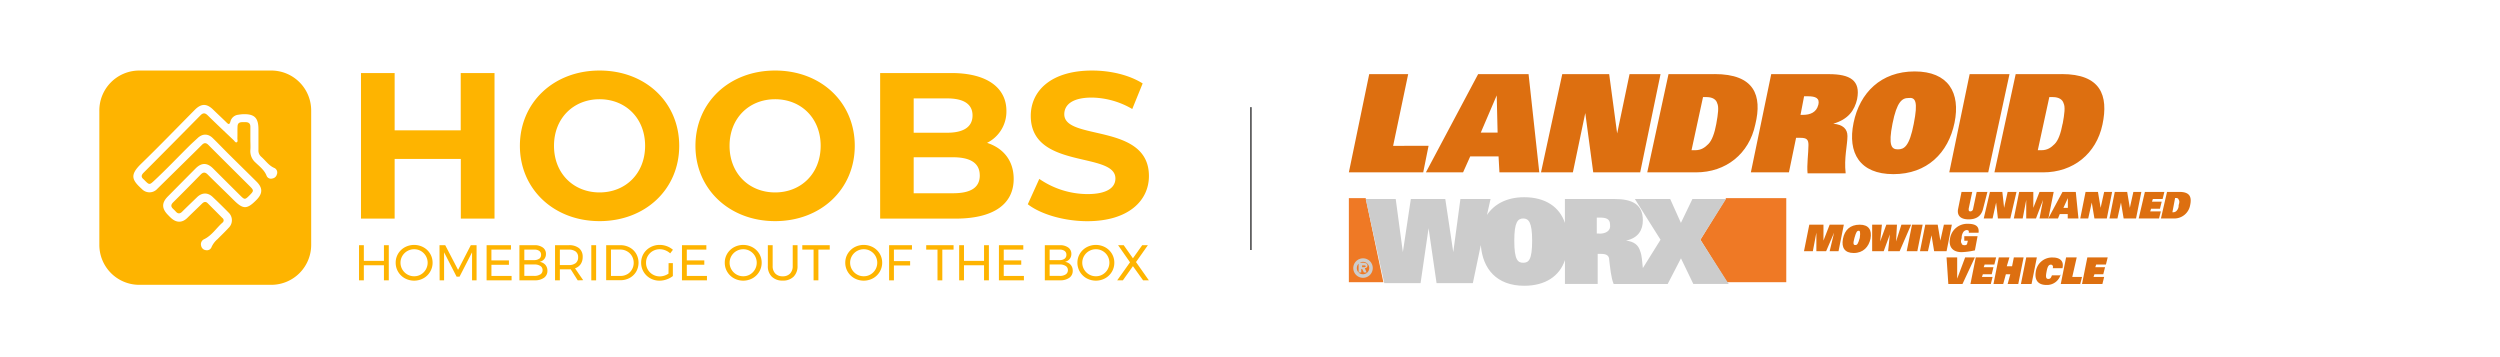 <svg xmlns="http://www.w3.org/2000/svg" viewBox="0 0 1400 200"><defs><style>.cls-1{fill:#feb400;}.cls-2{fill:none;stroke:#5f5f60;stroke-miterlimit:10;}.cls-3{fill:#dd6f10;}.cls-4{fill:#ef7925;}.cls-4,.cls-5{fill-rule:evenodd;}.cls-5,.cls-6{fill:#ccc;}</style></defs><title>HOOBS_x_landroid</title><g id="HOOBS_LOGO" data-name="HOOBS LOGO"><path class="cls-1" d="M152.1,39.5H77.79A22.36,22.36,0,0,0,55.63,61.92v75.16A22.36,22.36,0,0,0,77.79,159.5H152.1a22.36,22.36,0,0,0,22.16-22.42V61.92A22.36,22.36,0,0,0,152.1,39.5Zm3,57.94a3.11,3.11,0,0,1-2.65,2.53,2.6,2.6,0,0,1-3.1-1.4c-1.22-3.28-3.9-5.27-6.23-7.51a8.46,8.46,0,0,1-2.91-7.15c.14-1.83,0-3.69,0-5.53h0c0-2.46,0-4.92,0-7.38,0-2.23-1.38-2.65-3.19-2.61s-3.9-.31-4,2.45c-.1,2.23,0,4.46-.08,6.69,0,.73.37,1.78-.35,2.14s-1.23-.67-1.74-1.16c-4.88-4.62-9.77-9.23-14.57-13.94-1.48-1.45-2.59-1.42-4,0q-15.85,16.1-31.81,32.1c-1.39,1.39-1.57,2.51,0,3.79.35.3.64.66,1,1,2.09,2.07,2.41,2,4.64-.06C93,95,99.53,88.09,106.27,81.43c1.41-1.39,2.91-2.7,4.35-4.06,2.71-2.57,5.82-2.66,8.51-.05,2.91,2.82,5.7,5.76,8.57,8.62,5.31,5.28,10.67,10.51,16,15.81,3.49,3.48,3.44,6.58,0,10.12-5.42,5.51-7.54,5.49-13,0-4.76-4.75-9.64-9.38-14.39-14.14-1.49-1.5-2.61-1.35-4,.1q-7.6,7.8-15.34,15.48c-1.35,1.33-1.35,2.43,0,3.68.5.47,1,.95,1.45,1.47,1.22,1.37,2.35,1.36,3.67,0,2.7-2.7,5.48-5.32,8.23-8s6-2.78,8.74-.2q4.59,4.32,9,8.83a5.89,5.89,0,0,1,0,8.48c-2,2.19-4.18,4.25-6.27,6.38a12.38,12.38,0,0,0-3.29,4.33,2.74,2.74,0,0,1-3.12,1.82,3,3,0,0,1-2.73-2.41,3.1,3.1,0,0,1,1.61-3.71c4.35-2.08,6.84-6.22,10.3-9.28a1.59,1.59,0,0,0,0-2.6c-2.75-2.76-5.49-5.53-8.25-8.28-1.11-1.12-2.13-.82-3.16.2-2.73,2.67-5.51,5.3-8.24,8s-5.82,2.83-8.75.39c-.76-.64-1.45-1.37-2.14-2.08-3.52-3.61-3.54-6.78,0-10.34q7.74-7.83,15.5-15.64c3.3-3.31,6.41-3.34,9.74-.08Q127,102,134.8,109.74c2.23,2.18,2.48,2.15,5.12-.54,2.23-2.28,2.26-2.62.05-4.83-7.74-7.72-15.51-15.4-23.22-23.15-1.31-1.32-2.34-1.41-3.65-.11-3.57,3.56-7.18,7.08-10.77,10.62q-7.11,7-14.23,14a5.85,5.85,0,0,1-8.58.2c-5.65-5.14-7-7.85-.5-14.2,10.21-9.89,20.08-20.14,30.09-30.24,3.58-3.6,6.67-3.61,10.25-.1,2.46,2.4,5,4.74,7.44,7.14,1,1,1.69,1.58,2.23-.45a5.07,5.07,0,0,1,4.41-3.82,22.64,22.64,0,0,1,2.72-.31c6.33-.17,8.55,2,8.57,8.43,0,3.85,0,7.69,0,11.54a4.59,4.59,0,0,0,1.57,3.87c2.46,2.13,4.24,5,7.44,6.32A2.8,2.8,0,0,1,155.13,97.44Z"/><path class="cls-1" d="M276.93,40.9v81.53H258.06V89H221v33.43H202.15V40.9H221V73h37V40.9Zm14.21,40.76c0-24.22,18.87-42.16,44.61-42.16s44.61,17.82,44.61,42.16-19,42.17-44.61,42.17S291.14,105.89,291.14,81.66Zm70.12,0c0-15.49-10.95-26.09-25.51-26.09s-25.51,10.6-25.51,26.09,10.95,26.1,25.51,26.1S361.26,97.15,361.26,81.66Zm28.19,0c0-24.22,18.87-42.16,44.61-42.16s44.61,17.82,44.61,42.16-19,42.17-44.61,42.17S389.45,105.89,389.45,81.66Zm70.12,0c0-15.49-10.95-26.09-25.51-26.09s-25.51,10.6-25.51,26.09,10.95,26.1,25.51,26.1S459.57,97.15,459.57,81.66Zm108.09,18.52c0,14.1-11.18,22.25-32.61,22.25H492.88V40.9h39.84c20.38,0,30.87,8.5,30.87,21.2A19.59,19.59,0,0,1,552.75,80C561.84,82.94,567.66,89.93,567.66,100.18Zm-56-45.07V74.33h18.75c9.2,0,14.21-3.27,14.21-9.67s-5-9.55-14.21-9.55Zm37,43.09c0-6.87-5.24-10.13-15-10.13h-22v20.15h22C543.44,108.22,548.68,105.19,548.68,98.2Zm26.9,16.19L582,100.18a47.94,47.94,0,0,0,26.91,8.51c11.18,0,15.72-3.73,15.72-8.74,0-15.26-47.4-4.77-47.4-35.06,0-13.86,11.18-25.39,34.36-25.39,10.25,0,20.73,2.45,28.3,7.22l-5.82,14.33a46.07,46.07,0,0,0-22.6-6.41C600.28,54.64,596,58.83,596,64c0,15,47.4,4.66,47.4,34.59,0,13.63-11.29,25.28-34.59,25.28C595.85,123.83,582.81,120,575.58,114.39Z"/><path class="cls-1" d="M201.05,137.31h2.7v8.77H215v-8.77h2.72V157H215v-8.45H203.75V157h-2.7Z"/><path class="cls-1" d="M237.12,138.47a9.83,9.83,0,0,1,3.75,3.6,9.61,9.61,0,0,1,1.38,5.05,9.75,9.75,0,0,1-1.38,5.07,9.89,9.89,0,0,1-3.75,3.65,10.87,10.87,0,0,1-10.42,0,10,10,0,0,1-3.75-3.65,9.84,9.84,0,0,1-1.37-5.07,9.69,9.69,0,0,1,1.37-5.05,10,10,0,0,1,3.74-3.6,11,11,0,0,1,10.43,0Zm-9,2.1a7.74,7.74,0,0,0-2.8,2.74,7.5,7.5,0,0,0,0,7.62,7.67,7.67,0,0,0,2.8,2.77,7.33,7.33,0,0,0,3.8,1,7.21,7.21,0,0,0,3.78-1,7.61,7.61,0,0,0,2.75-2.77,7.56,7.56,0,0,0,0-7.62,7.68,7.68,0,0,0-2.75-2.74,7.38,7.38,0,0,0-3.78-1A7.5,7.5,0,0,0,228.14,140.57Z"/><path class="cls-1" d="M246.12,137.31h3.21l7.19,13.82,7.13-13.82h3.23V157h-2.53l0-15.7-7,13.63h-1.66l-7-13.63V157h-2.5Z"/><path class="cls-1" d="M272.5,137.31h13.64v2.45H275.19v6.06H285v2.45h-9.8v6.26h11.29V157h-14Z"/><path class="cls-1" d="M304,138.62a4.27,4.27,0,0,1,1.73,3.61,4.39,4.39,0,0,1-.95,2.85,4.63,4.63,0,0,1-2.62,1.56,5.09,5.09,0,0,1,3.22,1.64,4.87,4.87,0,0,1,1.17,3.33,4.65,4.65,0,0,1-1.9,3.94,8.54,8.54,0,0,1-5.24,1.42h-8.54V137.31h8.4A7.68,7.68,0,0,1,304,138.62Zm-2,6.26a2.6,2.6,0,0,0,1-2.2,2.53,2.53,0,0,0-1-2.16,4.41,4.41,0,0,0-2.82-.73h-5.56v5.87h5.56A4.47,4.47,0,0,0,301.91,144.88Zm.61,8.79a2.76,2.76,0,0,0,1.23-2.4,2.67,2.67,0,0,0-1.23-2.33,6.06,6.06,0,0,0-3.43-.84h-5.56v6.4h5.56A5.83,5.83,0,0,0,302.52,153.67Z"/><path class="cls-1" d="M323.52,157l-3.9-6.17c-.45,0-.81,0-1.1,0h-5V157h-2.7V137.31h7.69A8.71,8.71,0,0,1,324.3,139a6.1,6.1,0,0,1,2,4.9,7,7,0,0,1-1.11,4,6.27,6.27,0,0,1-3.18,2.36l4.57,6.65Zm-5-8.56a6,6,0,0,0,3.88-1.11,4,4,0,0,0,1.35-3.27,3.84,3.84,0,0,0-1.35-3.19,6.08,6.08,0,0,0-3.88-1.08h-5v8.65Z"/><path class="cls-1" d="M331.13,137.31h2.7V157h-2.7Z"/><path class="cls-1" d="M352.63,138.59a9.36,9.36,0,0,1,3.64,3.53,10.19,10.19,0,0,1,0,10,9.51,9.51,0,0,1-3.67,3.53,10.67,10.67,0,0,1-5.22,1.27h-7.92V137.31h8A10.55,10.55,0,0,1,352.63,138.59Zm-1.4,15a7,7,0,0,0,2.64-2.64,7.34,7.34,0,0,0,1-3.76,7.43,7.43,0,0,0-1-3.79,7.13,7.13,0,0,0-2.69-2.65,7.43,7.43,0,0,0-3.77-1h-5.26v14.77h5.37A7.34,7.34,0,0,0,351.23,153.57Z"/><path class="cls-1" d="M374.41,147.37h2.39v7.22a12.08,12.08,0,0,1-3.48,1.88,11.82,11.82,0,0,1-4,.7,10.37,10.37,0,0,1-5.2-1.33,10,10,0,0,1-3.72-3.65,9.83,9.83,0,0,1-1.36-5.07,9.69,9.69,0,0,1,1.37-5.05,10,10,0,0,1,3.77-3.6,10.72,10.72,0,0,1,5.28-1.32,11.27,11.27,0,0,1,4,.73,10.6,10.6,0,0,1,3.38,2l-1.54,2a8.73,8.73,0,0,0-5.84-2.31,7.72,7.72,0,0,0-3.88,1,7.54,7.54,0,0,0-2.79,2.76,7.32,7.32,0,0,0-1,3.82,7.42,7.42,0,0,0,1,3.83,7.7,7.7,0,0,0,6.69,3.8,8.27,8.27,0,0,0,2.51-.4,9.26,9.26,0,0,0,2.37-1.14Z"/><path class="cls-1" d="M381.91,137.31h13.65v2.45H384.61v6.06h9.8v2.45h-9.8v6.26H395.9V157h-14Z"/><path class="cls-1" d="M421.41,138.47a10,10,0,0,1,3.75,3.6,9.61,9.61,0,0,1,1.38,5.05,9.75,9.75,0,0,1-1.38,5.07,10,10,0,0,1-3.75,3.65,10.87,10.87,0,0,1-10.42,0,10,10,0,0,1-3.75-3.65,9.75,9.75,0,0,1-1.37-5.07,9.6,9.6,0,0,1,1.37-5.05,10,10,0,0,1,3.74-3.6,11,11,0,0,1,10.43,0Zm-9,2.1a7.71,7.71,0,0,0-2.79,2.74,7.5,7.5,0,0,0,0,7.62,7.64,7.64,0,0,0,2.79,2.77,7.36,7.36,0,0,0,3.81,1,7.21,7.21,0,0,0,3.78-1,7.61,7.61,0,0,0,2.75-2.77,7.63,7.63,0,0,0,0-7.62,7.68,7.68,0,0,0-2.75-2.74,7.38,7.38,0,0,0-3.78-1A7.54,7.54,0,0,0,412.42,140.57Z"/><path class="cls-1" d="M434.19,153.2a5.53,5.53,0,0,0,4.14,1.53,5.45,5.45,0,0,0,4.1-1.53,5.86,5.86,0,0,0,1.49-4.26V137.31h2.7v11.63a8.13,8.13,0,0,1-2.21,6,8.24,8.24,0,0,1-6.08,2.19,8.34,8.34,0,0,1-6.12-2.19,8.09,8.09,0,0,1-2.22-6V137.31h2.7v11.63A5.83,5.83,0,0,0,434.19,153.2Z"/><path class="cls-1" d="M449.29,137.31h15.36v2.48H458.3V157h-2.7V139.79h-6.31Z"/><path class="cls-1" d="M488.9,138.47a10,10,0,0,1,3.75,3.6,9.69,9.69,0,0,1,1.37,5.05,9.84,9.84,0,0,1-1.37,5.07,10,10,0,0,1-3.75,3.65,10.87,10.87,0,0,1-10.42,0,10,10,0,0,1-3.75-3.65,9.75,9.75,0,0,1-1.38-5.07,9.61,9.61,0,0,1,1.38-5.05,10,10,0,0,1,3.73-3.6,11,11,0,0,1,10.44,0Zm-9,2.1a7.71,7.71,0,0,0-2.79,2.74,7.5,7.5,0,0,0,0,7.62,7.64,7.64,0,0,0,2.79,2.77,7.36,7.36,0,0,0,3.81,1,7.2,7.2,0,0,0,3.77-1,7.64,7.64,0,0,0,2.76-2.77,7.63,7.63,0,0,0,0-7.62,7.71,7.71,0,0,0-2.76-2.74,7.37,7.37,0,0,0-3.77-1A7.54,7.54,0,0,0,479.91,140.57Z"/><path class="cls-1" d="M497.9,137.31h12.8l0,2.45H500.59v6.46h9.08v2.44h-9.08V157H497.9Z"/><path class="cls-1" d="M518.68,137.31H534v2.48H527.7V157H525V139.79h-6.32Z"/><path class="cls-1" d="M537.13,137.31h2.7v8.77h11.23v-8.77h2.72V157h-2.72v-8.45H539.83V157h-2.7Z"/><path class="cls-1" d="M559.4,137.31h13.65v2.45H562.1v6.06h9.8v2.45h-9.8v6.26h11.29V157h-14Z"/><path class="cls-1" d="M598.23,138.62a4.27,4.27,0,0,1,1.73,3.61,4.35,4.35,0,0,1-1,2.85,4.64,4.64,0,0,1-2.61,1.56,5,5,0,0,1,3.21,1.64,4.87,4.87,0,0,1,1.17,3.33,4.63,4.63,0,0,1-1.9,3.94,8.53,8.53,0,0,1-5.23,1.42H585.1V137.31h8.4A7.68,7.68,0,0,1,598.23,138.62Zm-2.05,6.26a2.63,2.63,0,0,0,1-2.2,2.55,2.55,0,0,0-1-2.16,4.44,4.44,0,0,0-2.82-.73H587.8v5.87h5.56A4.5,4.5,0,0,0,596.18,144.88Zm.6,8.79a2.74,2.74,0,0,0,1.24-2.4,2.66,2.66,0,0,0-1.24-2.33,6,6,0,0,0-3.42-.84H587.8v6.4h5.56A5.78,5.78,0,0,0,596.78,153.67Z"/><path class="cls-1" d="M618.9,138.47a10,10,0,0,1,3.75,3.6,9.69,9.69,0,0,1,1.37,5.05,9.84,9.84,0,0,1-1.37,5.07,10,10,0,0,1-3.75,3.65,10.87,10.87,0,0,1-10.42,0,10,10,0,0,1-3.75-3.65,9.75,9.75,0,0,1-1.38-5.07,9.61,9.61,0,0,1,1.38-5.05,10,10,0,0,1,3.74-3.6,11,11,0,0,1,10.43,0Zm-9,2.1a7.71,7.71,0,0,0-2.79,2.74,7.5,7.5,0,0,0,0,7.62,7.64,7.64,0,0,0,2.79,2.77,7.36,7.36,0,0,0,3.81,1,7.2,7.2,0,0,0,3.77-1,7.64,7.64,0,0,0,2.76-2.77,7.63,7.63,0,0,0,0-7.62,7.71,7.71,0,0,0-2.76-2.74,7.37,7.37,0,0,0-3.77-1A7.54,7.54,0,0,0,609.91,140.57Z"/><path class="cls-1" d="M626.13,137.31h3.15l5.16,7.34,5.2-7.34h3.17l-6.65,9.44L643.37,157h-3.23l-5.7-7.95L628.8,157h-3.18l7.19-10.11Z"/></g><g id="Stroke"><line class="cls-2" x1="700.5" y1="60" x2="700.5" y2="140"/></g><g id="landroid"><path class="cls-3" d="M780.15,81.68l8.43-40.16H766.76l-11.4,55H797l3-14.88Zm47.6-40.16-29.25,55h20.82l4-8.93h15.87l.49,8.93H862l-6-55Zm10.91,32.73h-9.42l8.92-20.83h0Zm73.89-32.73L905.6,74.74h0l-4.46-33.22H874.86l-11.9,55h17.85l6.94-33.22h0l4.46,33.22H918.5l11.4-55Zm47.6,0H934.36l-11.9,55h27.28c16.85,0,29.75-10.41,33.22-26.78,4-16.36-.5-28.26-22.81-28.26m1,27.77c-1,5.45-2.48,9.42-4.46,11.4s-4,3.47-7.44,3.47h-2l6.44-29.75h2c3.47,0,5.45,1.49,5.95,3.47,1,2,.49,5.95-.5,11.41M1040,55.4c2-10.41-4-13.88-15.86-13.88H991.88l-11.4,55h21.32l4-19.34h2.48c3.47,0,4.46,1,4.46,4,0,4.46-1,11.4-.5,15.87h21.33c-1-8.43,1-15.87,1-20.83,0-4-2.48-6.45-7.94-6.94h0c8.43-2.48,11.91-7.44,13.39-13.89m-21.82,3.47c-1,4-4.46,5.46-8.42,5.46h-1.49l2-10.41h2c4.47,0,6.95,1,5.95,4.95M1072.21,40c-18.84,0-30.74,11.9-34.21,28.76s3.47,28.76,22.31,28.76,30.75-11.9,34.22-28.76S1091.06,40,1072.21,40m-.49,29.26c-2.48,12.89-5.46,14.38-8.93,14.38s-5.45-2-3-14.38,5.45-14.38,8.92-14.38c4-.5,5.46,2,3,14.38M1103,41.52l-11.41,55h21.82l11.9-55Zm51.57,0h-25.79l-11.9,55h27.28c16.85,0,29.75-10.41,33.22-26.78s-1-28.26-22.81-28.26m.49,27.77c-1,5.45-2.47,9.42-4.46,11.4s-4,3.47-7.44,3.47h-2l6.45-29.75h2c3.47,0,5.45,1.49,6,3.47,1,2,.5,5.95-.5,11.41"/><path class="cls-3" d="M1110.4,117.39c-1,3.47-3.47,5.45-7.94,5.45s-6.44-2-6-5.45l2-9.92h6l-2,9.42c0,1,0,1.49,1,1.49a1.59,1.59,0,0,0,1.49-1.49l2-9.42h6Z"/><polygon class="cls-3" points="1114.36 107.47 1121.31 107.47 1122.3 116.39 1122.3 116.39 1124.28 107.47 1129.24 107.47 1125.77 122.34 1118.83 122.34 1117.83 113.42 1117.83 113.42 1115.85 122.34 1110.89 122.34 1114.36 107.47"/><polygon class="cls-3" points="1144.12 111.93 1144.12 111.93 1140.15 122.34 1134.69 122.34 1134.69 111.93 1134.69 111.93 1132.71 122.34 1127.75 122.34 1130.73 107.47 1138.66 107.47 1138.66 116.39 1138.66 116.39 1142.13 107.47 1150.07 107.47 1147.09 122.34 1142.13 122.34 1144.12 111.93"/><path class="cls-3" d="M1155,107.47h7.44l1.49,14.88h-6v-2.48h-4.46l-1,2.48h-5.45Zm3,8.92v-5.45h0l-2.48,5.45Z"/><polygon class="cls-3" points="1167.92 107.47 1174.86 107.47 1176.35 116.39 1176.35 116.39 1178.33 107.47 1182.79 107.47 1179.82 122.34 1172.88 122.34 1171.39 113.42 1171.39 113.42 1169.4 122.34 1164.94 122.34 1167.92 107.47"/><polygon class="cls-3" points="1184.28 107.47 1191.22 107.47 1192.71 116.39 1192.71 116.39 1194.69 107.47 1199.16 107.47 1196.18 122.34 1189.24 122.34 1187.75 113.42 1187.75 113.42 1185.77 122.34 1181.31 122.34 1184.28 107.47"/><polygon class="cls-3" points="1201.14 107.47 1212.05 107.47 1211.06 111.44 1205.6 111.44 1205.11 112.92 1210.56 112.92 1209.57 116.89 1204.61 116.89 1204.12 118.38 1210.07 118.38 1209.07 122.34 1197.67 122.34 1201.14 107.47"/><path class="cls-3" d="M1213.54,107.47h6.94c6,0,6.94,3,6,7.44a9,9,0,0,1-8.93,7.44h-7.43Zm3,11.4h.5a2.55,2.55,0,0,0,2-1,4.16,4.16,0,0,0,1-3c.5-1.49.5-2.48,0-3,0-.49-.49-1-1.48-1h-.5Z"/><polygon class="cls-3" points="1027.09 130.28 1027.09 130.28 1022.63 140.69 1017.17 140.69 1017.17 130.28 1017.17 130.28 1015.19 140.69 1010.23 140.69 1013.21 125.82 1021.14 125.82 1021.14 134.74 1021.14 134.74 1024.61 125.82 1032.55 125.82 1029.57 140.69 1024.61 140.69 1027.09 130.28"/><path class="cls-3" d="M1041.47,125.82c5,0,6.94,3,6,7.93-1,4.46-4,7.93-9.42,7.93-5,0-6.94-3-6-7.93s4-7.93,9.42-7.93m-2.48,11.4c1,0,1.49-.49,2.48-4,.5-3.47,0-4-.5-4-1,0-1.48.49-2.47,4s-.5,4,.49,4"/><polygon class="cls-3" points="1048.41 125.82 1053.87 125.82 1052.88 135.24 1052.88 135.24 1056.35 125.82 1062.3 125.82 1061.8 135.24 1061.8 135.24 1064.78 125.82 1070.23 125.82 1063.79 140.69 1057.34 140.69 1058.33 131.27 1058.33 131.27 1054.86 140.69 1048.41 140.69 1048.41 125.82"/><polygon class="cls-3" points="1070.73 125.82 1076.68 125.82 1073.7 140.69 1067.75 140.69 1070.73 125.82"/><polygon class="cls-3" points="1078.16 125.82 1085.11 125.82 1086.6 134.74 1086.6 134.74 1088.58 125.82 1093.04 125.82 1090.07 140.69 1083.12 140.69 1081.64 131.77 1081.64 131.77 1079.65 140.69 1075.19 140.69 1078.16 125.82"/><path class="cls-3" d="M1100,132.26h7.44l-1.49,7.94a38.75,38.75,0,0,1-7.43,1c-5.46,0-7.44-3.47-6.45-7.94a9.73,9.73,0,0,1,9.92-7.93c4.46,0,6.44,1.49,6,5h-5.46v-1a1.7,1.7,0,0,0-1-.5,2.58,2.58,0,0,0-2,1,5.78,5.78,0,0,0-1,3.47c-.5,1.49-.5,2.48,0,3,0,.5.49,1,1.48,1a1.84,1.84,0,0,0,1.49-.49l.5-2h-2Z"/><polygon class="cls-3" points="1090.07 144.16 1096.02 144.16 1096.02 156.06 1096.02 156.06 1100.48 144.16 1105.93 144.16 1098.99 159.04 1091.06 159.04 1090.07 144.16"/><polygon class="cls-3" points="1106.43 144.16 1117.83 144.16 1116.84 148.13 1111.39 148.13 1110.89 149.62 1116.35 149.62 1115.36 153.59 1110.4 153.59 1109.9 155.07 1115.85 155.07 1114.86 159.04 1103.45 159.04 1106.43 144.16"/><polygon class="cls-3" points="1125.77 153.59 1123.29 153.59 1121.8 159.04 1116.35 159.04 1119.32 144.16 1125.27 144.16 1123.79 149.12 1126.76 149.12 1127.75 144.16 1133.21 144.16 1130.23 159.04 1124.28 159.04 1125.77 153.59"/><polygon class="cls-3" points="1134.69 144.16 1140.64 144.16 1137.67 159.04 1131.72 159.04 1134.69 144.16"/><path class="cls-3" d="M1154,153.58a7.9,7.9,0,0,1-7.93,6c-5,0-6.94-3-5.95-7.94a9.17,9.17,0,0,1,9.42-7.44c3.47,0,6.45,1.49,5.45,6h-5.45c.5-1.48-.5-2-1-2-1.49,0-2,1.49-2.48,4s-.5,4,1,4c1,0,1.49-.49,2-2h5Z"/><polygon class="cls-3" points="1157.01 144.16 1162.96 144.16 1160.48 155.07 1165.93 155.07 1164.94 159.04 1154.03 159.04 1157.01 144.16"/><polygon class="cls-3" points="1168.91 144.16 1180.31 144.16 1179.32 148.13 1173.87 148.13 1173.37 149.62 1178.83 149.62 1177.83 153.59 1172.88 153.59 1172.38 155.07 1178.33 155.07 1177.34 159.04 1165.93 159.04 1168.91 144.16"/><polygon class="cls-4" points="966.6 110.94 952.22 134.25 967.09 158.05 1000.31 158.05 1000.31 110.94 966.6 110.94"/><polygon class="cls-4" points="755.36 110.94 755.36 158.05 774.69 158.05 764.78 110.94 755.36 110.94"/><path class="cls-5" d="M952.21,134.25l14.38-22.81H947.75l-6.44,13.38-6-13.38H915.52l14.38,22.81L920,150.11c-.49-4-.49-6.94-1.48-9.42-1-3.47-3.48-5.45-7.94-5.95h0c6.94-1.49,9.42-6,9.42-11.4,0-8.93-6-11.9-15.86-11.9H876.35v13.38c-3-8.92-10.91-14.38-22.81-14.38-9.92,0-16.86,4-20.83,9.92l2-8.92H817.83l-4,29.75h0l-4.47-29.75H790.07l-4.47,29.75h0l-4-29.75H764.78l10.41,47.1h20.33L800,127.8h0l4.47,30.74h20.33l4.46-21.32c1,13.39,8.92,22.81,24.3,22.81,11.9,0,19.83-5.45,22.81-14.38V159h18.34V142.18h2c3,0,4.46,1,4.46,3.47.5,4,1,9.92,2.48,13.39h30.25l7.44-14.38L948.25,159h19.83ZM853,147.14c-3,0-5-1.49-5-12.4,0-10.41,2-12.39,5-12.39s5,2,5,12.39c0,10.91-2,12.4-5,12.4m42.65-16.37H894.2v-8.92h1.49c3.47,0,5.95.5,5.95,4,.49,3.47-2.48,5-5.95,5"/><path class="cls-6" d="M763.29,144.66a5.46,5.46,0,1,1-5.46,5.45,5.5,5.5,0,0,1,5.46-5.45m0,8.92a3.47,3.47,0,1,0-3.47-3.47,3.39,3.39,0,0,0,3.47,3.47m-2-6.44h2c1.49,0,2.48.49,2.48,1.49a1.31,1.31,0,0,1-1.49,1.48l1,2.48h-1.49l-1-2h-.49v2h-1.49v-5.45Zm1.48,2.48h1c.5,0,1,0,1-.5s-.5-.49-1-.49h-1Z"/></g></svg>